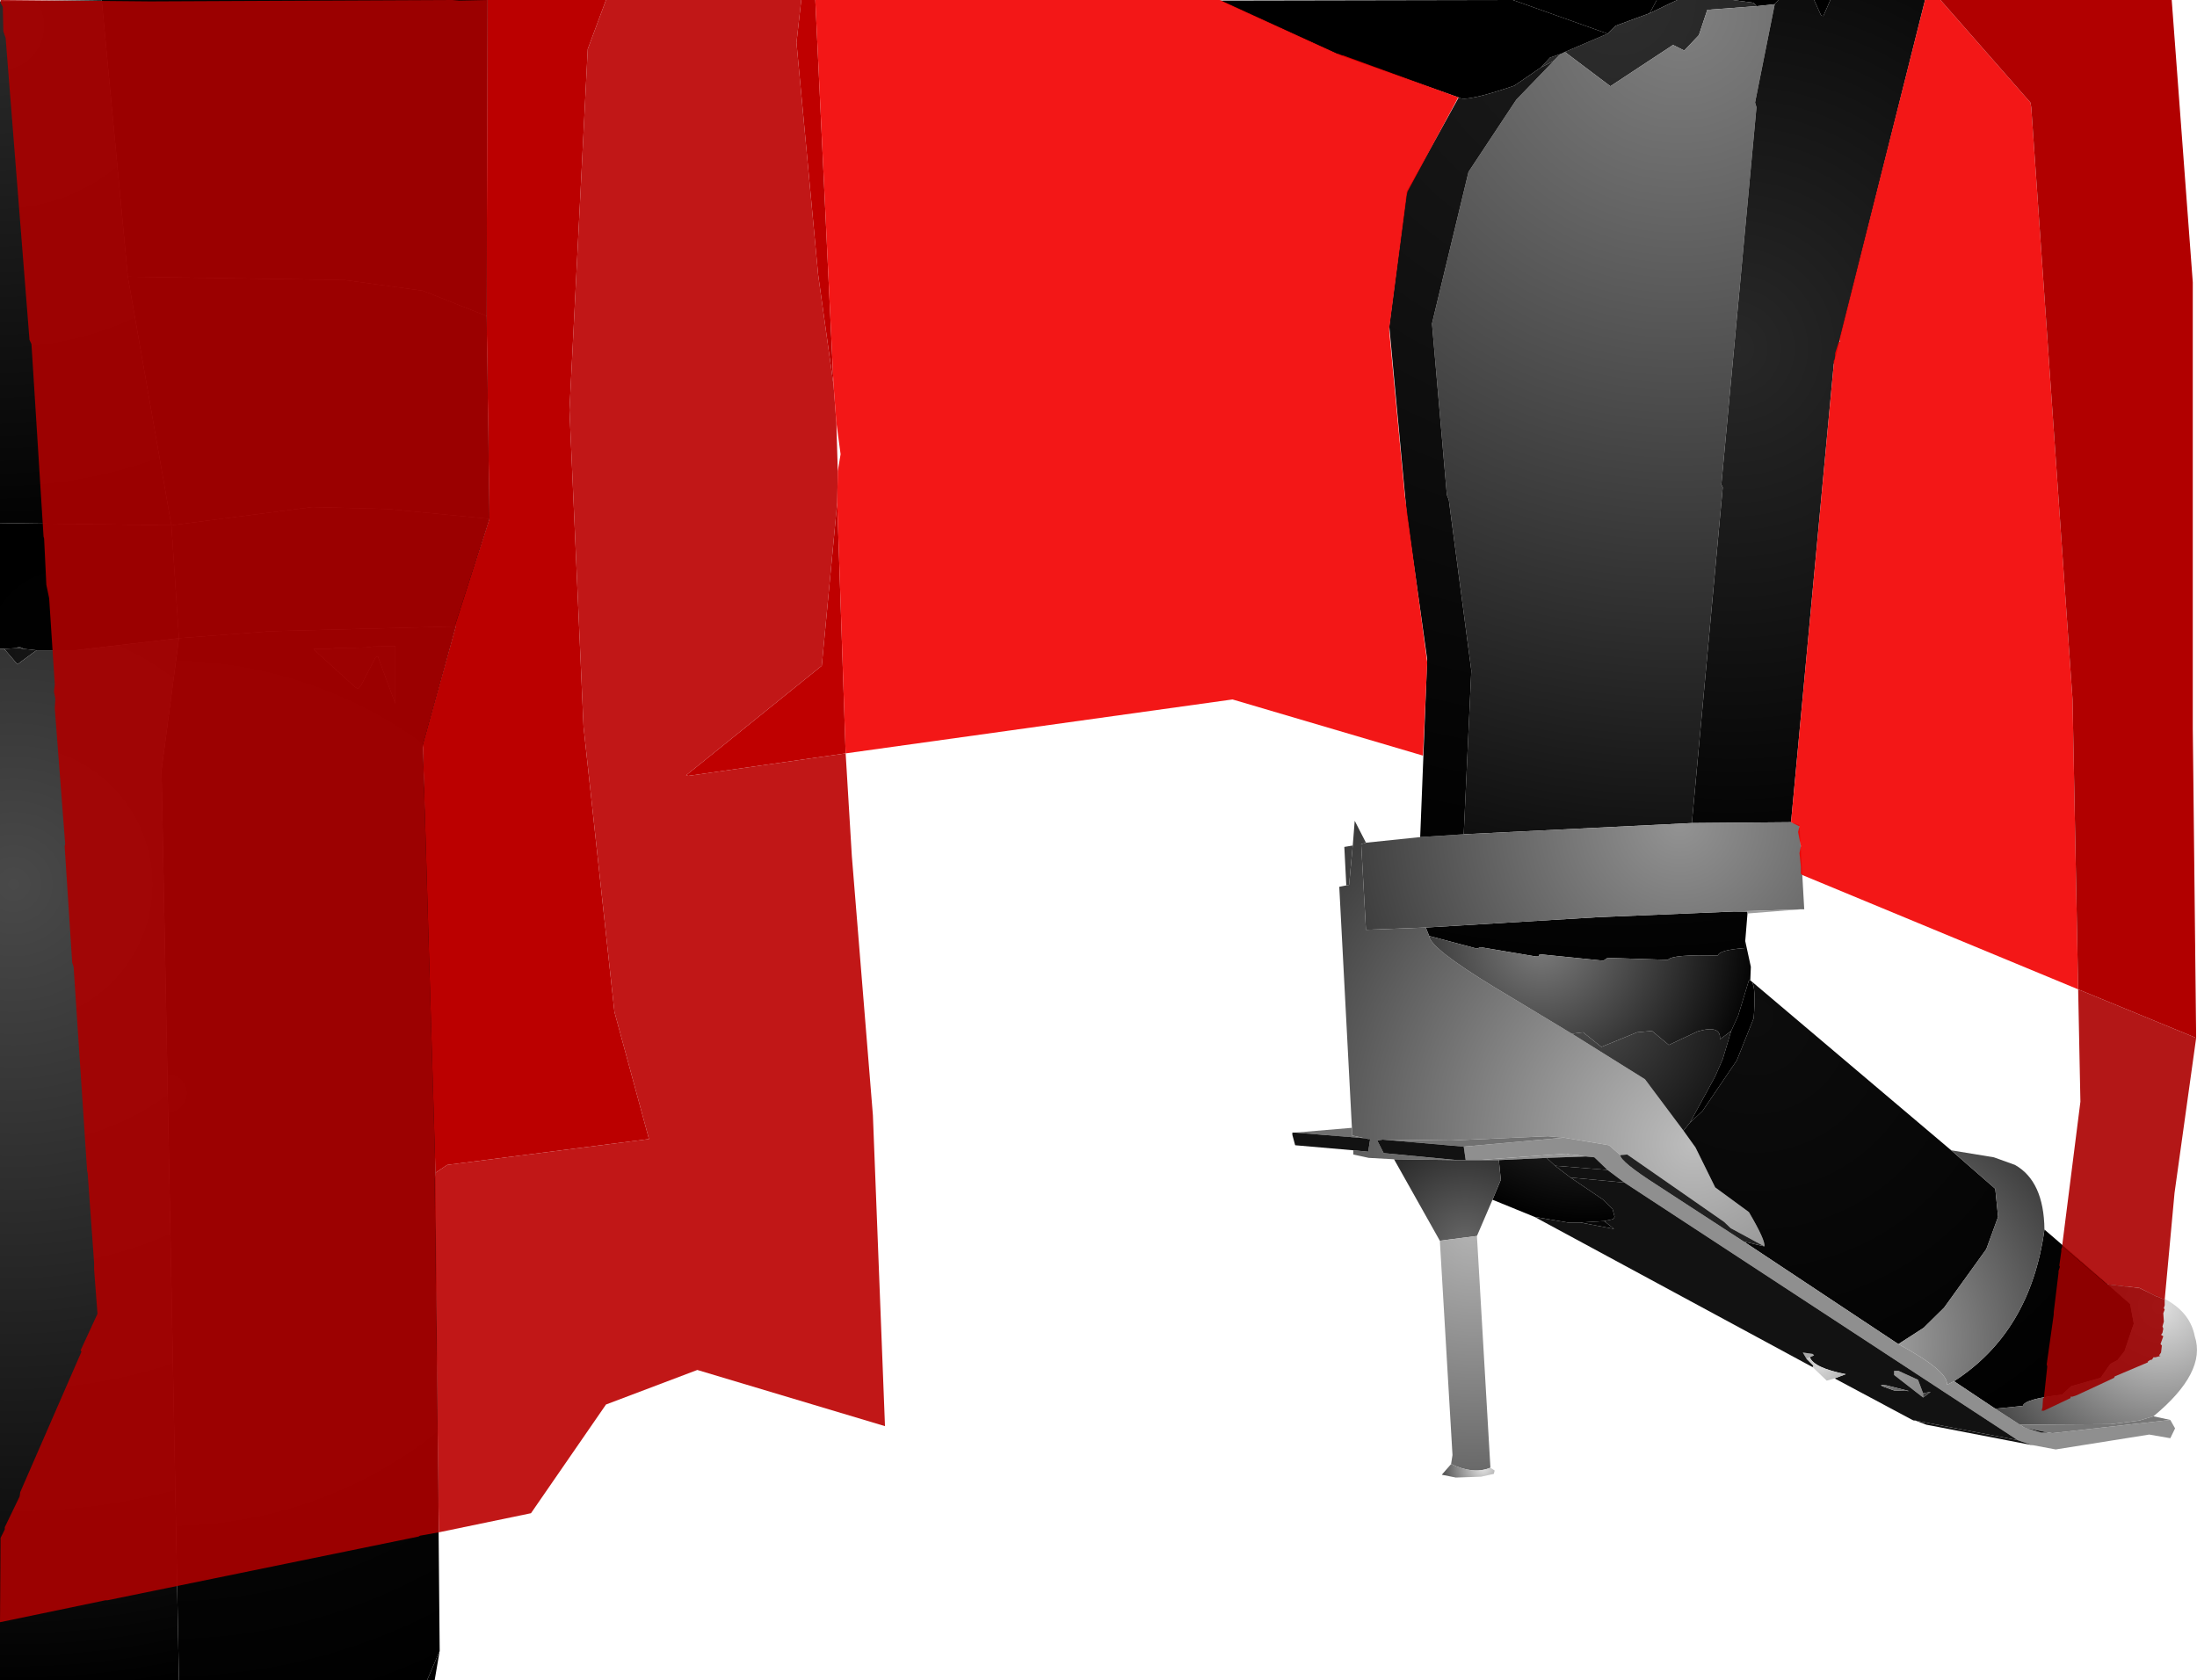 <?xml version="1.0" encoding="UTF-8" standalone="no"?>
<svg xmlns:xlink="http://www.w3.org/1999/xlink" height="299.1px" width="391.0px" xmlns="http://www.w3.org/2000/svg">
  <g transform="matrix(1.0, 0.0, 0.0, 1.0, 400.0, 300.0)">
    <path d="M-130.75 -300.0 L-105.15 -300.0 -106.4 -297.65 -112.5 -295.4 -113.9 -294.0 -130.75 -300.0" fill="url(#gradient0)" fill-rule="evenodd" stroke="none"/>
    <path d="M-105.15 -300.0 L-101.5 -300.0 -106.4 -297.65 -105.15 -300.0 M-91.65 -300.0 L-83.5 -300.0 -84.15 -299.25 -87.4 -298.9 -87.9 -299.5 -91.65 -300.0 M-77.15 -300.0 L-74.25 -300.0 -75.5 -297.15 -75.9 -297.25 -77.15 -300.0" fill="url(#gradient1)" fill-rule="evenodd" stroke="none"/>
    <path d="M-89.0 -137.4 L-89.4 -132.5 -89.4 -131.25 Q-94.15 -130.9 -94.25 -129.9 -102.4 -130.15 -103.15 -129.15 L-113.9 -129.5 -114.65 -129.0 -126.0 -130.15 -126.15 -129.75 -126.65 -129.75 -136.5 -131.4 -137.15 -131.15 -145.65 -133.4 -146.25 -134.9 -115.5 -136.75 -115.4 -136.75 -91.45 -137.75 -89.0 -137.75 -89.0 -137.4 M-101.5 -300.0 L-91.65 -300.0 -87.9 -299.5 -87.4 -298.9 -96.15 -298.25 -97.65 -293.75 -100.25 -291.0 -102.25 -292.0 -113.4 -284.65 -121.5 -290.75 -113.9 -294.0 -112.5 -295.4 -106.4 -297.65 -101.5 -300.0 M-122.25 -290.4 L-123.5 -289.15 -125.75 -288.0 -124.15 -289.75 -122.25 -290.4" fill="url(#gradient2)" fill-rule="evenodd" stroke="none"/>
    <path d="M-87.4 -298.9 L-84.15 -299.25 -87.65 -281.75 -87.4 -280.9 -93.65 -213.75 -93.4 -213.25 -98.9 -153.5 -139.5 -151.5 -138.15 -180.65 -142.15 -211.0 -142.5 -211.9 -145.15 -242.4 -138.65 -269.4 -130.15 -282.25 -123.5 -289.15 -122.25 -290.4 -121.5 -290.75 -113.4 -284.65 -102.25 -292.0 -100.25 -291.0 -97.65 -293.75 -96.15 -298.25 -87.4 -298.9" fill="url(#gradient3)" fill-rule="evenodd" stroke="none"/>
    <path d="M-74.25 -300.0 L-57.4 -300.0 -73.65 -235.15 -81.25 -153.65 -98.9 -153.5 -93.4 -213.25 -93.65 -213.75 -87.4 -280.9 -87.65 -281.75 -84.15 -299.25 -83.5 -300.0 -77.15 -300.0 -75.9 -297.25 -75.5 -297.15 -74.25 -300.0" fill="url(#gradient4)" fill-rule="evenodd" stroke="none"/>
    <path d="M-81.25 -153.65 L-79.75 -153.15 -78.9 -138.15 -79.4 -138.15 -91.45 -137.75 -115.4 -136.75 -115.5 -136.75 -146.25 -134.9 -156.9 -134.5 -157.75 -149.75 -156.9 -150.0 -147.25 -151.0 -139.5 -151.5 -98.9 -153.5 -81.25 -153.65 M-160.4 -142.4 L-160.75 -149.25 -159.25 -149.5 -159.9 -142.5 -160.4 -142.4" fill="url(#gradient5)" fill-rule="evenodd" stroke="none"/>
    <path d="M-140.4 -282.65 L-161.75 -290.25 -182.9 -299.9 -130.75 -300.0 -113.9 -294.0 -121.5 -290.75 -122.25 -290.4 -124.15 -289.75 -125.75 -288.0 -130.5 -284.75 Q-139.25 -281.75 -140.4 -282.65" fill="url(#gradient6)" fill-rule="evenodd" stroke="none"/>
    <path d="M-147.25 -151.0 L-146.0 -182.65 -149.65 -208.65 -152.75 -241.9 -149.65 -265.9 -140.4 -282.65 Q-139.25 -281.75 -130.5 -284.75 L-125.75 -288.0 -123.5 -289.15 -130.15 -282.25 -138.65 -269.4 -145.15 -242.4 -142.5 -211.9 -142.15 -211.0 -138.15 -180.65 -139.5 -151.5 -147.25 -151.0" fill="url(#gradient7)" fill-rule="evenodd" stroke="none"/>
    <path d="M-377.25 -250.75 L-369.5 -206.5 -400.0 -206.9 -400.0 -299.75 -381.9 -300.0 -377.25 -250.75" fill="url(#gradient8)" fill-rule="evenodd" stroke="none"/>
    <path d="M-313.4 -243.75 L-324.75 -248.25 -338.65 -250.15 -377.25 -250.75 -381.9 -300.0 -313.25 -300.0 -313.4 -243.75" fill="url(#gradient9)" fill-rule="evenodd" stroke="none"/>
    <path d="M-313.4 -243.75 L-312.9 -207.65 -331.0 -209.4 -344.4 -209.75 -369.5 -206.5 -377.25 -250.75 -338.65 -250.15 -324.75 -248.25 -313.4 -243.75" fill="url(#gradient10)" fill-rule="evenodd" stroke="none"/>
    <path d="M-369.5 -206.5 L-344.4 -209.75 -331.0 -209.4 -312.9 -207.65 -318.9 -188.5 -351.75 -187.65 -368.15 -186.4 -369.5 -206.5" fill="url(#gradient11)" fill-rule="evenodd" stroke="none"/>
    <path d="M-400.0 -184.5 L-400.0 -206.9 -369.5 -206.5 -368.15 -186.4 -386.65 -184.25 -393.5 -184.25 -395.75 -184.5 -396.0 -184.65 -396.75 -184.9 -396.9 -184.65 -399.25 -184.5 -400.0 -184.5" fill="url(#gradient12)" fill-rule="evenodd" stroke="none"/>
    <path d="M-318.9 -188.5 L-324.75 -167.0 -322.75 -116.75 -321.75 -6.15 -324.0 -0.9 -368.15 -0.9 -371.25 -162.9 -368.15 -186.4 -351.75 -187.65 -318.9 -188.5 M-329.65 -185.0 L-333.75 -184.9 -334.9 -184.75 -340.15 -184.65 -341.5 -184.5 -344.15 -184.5 -344.0 -184.25 -336.75 -177.65 -336.25 -177.4 -335.75 -178.0 -333.15 -183.0 -332.75 -183.15 -329.65 -174.75 -329.65 -185.0" fill="url(#gradient13)" fill-rule="evenodd" stroke="none"/>
    <path d="M-329.65 -185.0 L-329.65 -174.75 -332.75 -183.15 -333.15 -183.0 -335.75 -178.0 -336.25 -177.4 -336.75 -177.65 -344.0 -184.25 -344.15 -184.5 -341.5 -184.5 -340.15 -184.65 -334.9 -184.75 -333.75 -184.9 -329.65 -185.0 M-399.25 -184.5 L-396.9 -184.65 -395.75 -184.5 -393.5 -184.25 -396.9 -181.75 -399.25 -184.5" fill="url(#gradient14)" fill-rule="evenodd" stroke="none"/>
    <path d="M-396.9 -184.65 L-396.75 -184.9 -396.0 -184.65 -396.9 -184.65" fill="url(#gradient15)" fill-rule="evenodd" stroke="none"/>
    <path d="M-396.0 -184.65 L-395.75 -184.5 -396.9 -184.65 -396.0 -184.65" fill="url(#gradient16)" fill-rule="evenodd" stroke="none"/>
    <path d="M-368.15 -0.9 L-400.0 -0.9 -400.0 -184.5 -399.25 -184.5 -396.9 -181.75 -393.5 -184.25 -386.65 -184.25 -368.15 -186.4 -371.25 -162.9 -368.15 -0.9" fill="url(#gradient17)" fill-rule="evenodd" stroke="none"/>
    <path d="M-321.75 -6.15 L-322.65 -0.9 -324.0 -0.9 -321.75 -6.15" fill="url(#gradient18)" fill-rule="evenodd" stroke="none"/>
    <path d="M-151.9 -93.65 L-156.4 -93.9 -159.15 -94.5 -159.15 -95.25 -156.5 -95.0 -156.15 -97.25 -156.5 -97.25 -157.0 -97.4 -157.15 -97.4 -159.4 -97.9 -159.4 -99.25 -161.65 -142.15 -160.4 -142.4 -159.9 -142.5 -159.25 -149.5 -158.9 -153.9 -156.9 -150.0 -157.75 -149.75 -156.9 -134.5 -146.25 -134.9 -145.65 -133.4 Q-145.5 -131.25 -134.0 -124.25 L-120.25 -116.0 -107.25 -107.9 -100.4 -98.75 -98.25 -95.75 -94.75 -88.65 -88.75 -84.25 Q-85.75 -79.15 -86.0 -78.15 L-92.0 -81.4 -93.15 -82.5 -110.4 -94.5 -111.65 -94.4 -113.65 -96.15 -121.65 -97.5 -124.5 -97.75 -141.75 -97.0 -153.9 -97.15 -154.9 -97.0 -153.75 -94.75 -140.65 -93.5 -151.9 -93.65 M-137.0 -93.5 L-121.25 -94.65 -120.65 -94.5 -120.25 -94.5 -119.65 -94.4 -119.15 -94.4 -118.65 -94.25 -117.75 -94.15 -124.75 -93.9 -133.25 -93.5 -137.0 -93.5" fill="url(#gradient19)" fill-rule="evenodd" stroke="none"/>
    <path d="M-79.4 -138.15 L-89.0 -137.4 -89.0 -137.75 -91.45 -137.75 -79.4 -138.15" fill="url(#gradient20)" fill-rule="evenodd" stroke="none"/>
    <path d="M-89.4 -132.5 L-88.4 -127.9 -88.5 -125.5 -88.75 -125.5 -90.65 -119.25 -91.9 -116.5 -93.9 -115.0 Q-93.65 -117.65 -97.9 -116.4 L-103.0 -114.0 -106.0 -116.5 -108.65 -116.25 -115.0 -113.65 -118.25 -116.25 -120.25 -116.0 -134.0 -124.25 Q-145.5 -131.25 -145.65 -133.4 L-137.15 -131.15 -136.5 -131.4 -126.65 -129.75 -126.15 -129.75 -126.0 -130.15 -114.65 -129.0 -113.9 -129.5 -103.15 -129.15 Q-102.4 -130.15 -94.25 -129.9 -94.15 -130.9 -89.4 -131.25 L-89.4 -132.5" fill="url(#gradient21)" fill-rule="evenodd" stroke="none"/>
    <path d="M-126.9 -83.4 L-134.25 -86.4 -134.4 -86.4 -132.9 -90.0 -133.25 -93.5 -124.75 -93.9 -123.25 -92.5 -120.5 -90.4 -114.75 -86.5 -113.0 -84.75 -112.65 -83.4 -112.9 -83.0 -114.5 -82.65 -118.75 -82.4 -121.0 -82.4 -126.9 -83.4 M-120.25 -116.0 L-118.25 -116.25 -115.0 -113.65 -108.65 -116.25 -106.0 -116.5 -103.0 -114.0 -97.9 -116.4 Q-93.65 -117.65 -93.9 -115.0 L-91.9 -116.5 -93.4 -111.5 -94.75 -108.4 -99.25 -100.15 -100.4 -98.75 -107.25 -107.9 -120.25 -116.0" fill="url(#gradient22)" fill-rule="evenodd" stroke="none"/>
    <path d="M-88.5 -125.5 L-88.25 -125.3 Q-87.45 -124.25 -87.9 -118.75 L-90.9 -111.25 -97.0 -102.25 -99.25 -100.15 -94.75 -108.4 -93.4 -111.5 -91.9 -116.5 -90.65 -119.25 -88.75 -125.5 -88.5 -125.5" fill="url(#gradient23)" fill-rule="evenodd" stroke="none"/>
    <path d="M-88.25 -125.3 L-52.75 -95.25 -44.9 -88.4 -44.4 -83.4 -46.5 -77.65 -54.0 -67.25 -57.65 -63.65 -62.15 -60.75 -89.65 -79.0 -86.0 -78.15 Q-85.75 -79.15 -88.75 -84.25 L-94.75 -88.65 -98.25 -95.75 -100.4 -98.75 -99.25 -100.15 -97.0 -102.25 -90.9 -111.25 -87.9 -118.75 Q-87.45 -124.25 -88.25 -125.3 M-36.15 -81.15 L-25.0 -71.5 -20.9 -67.9 -20.25 -64.4 -21.9 -59.5 -23.15 -57.9 -24.4 -57.25 -26.15 -54.75 -31.4 -53.25 -33.0 -51.75 Q-39.65 -51.0 -40.0 -49.75 L-44.9 -49.25 -52.25 -54.15 Q-38.65 -62.9 -36.15 -81.15 M-114.5 -82.65 L-112.75 -81.25 -118.75 -82.4 -114.5 -82.65" fill="url(#gradient24)" fill-rule="evenodd" stroke="none"/>
    <path d="M-52.75 -95.25 L-45.15 -94.0 -41.4 -92.65 Q-36.25 -89.75 -36.15 -81.15 -38.65 -62.9 -52.25 -54.15 L-53.5 -53.5 Q-53.15 -55.9 -62.15 -60.75 L-57.65 -63.65 -54.0 -67.25 -46.5 -77.65 -44.4 -83.4 -44.9 -88.4 -52.75 -95.25 M-57.75 -51.25 L-62.9 -55.25 -62.9 -56.0 -62.15 -56.0 -58.65 -54.4 -57.75 -52.0 -57.75 -51.25 M-77.9 -58.4 L-78.5 -58.15 -79.15 -59.25 -77.4 -59.0 -77.15 -58.75 -77.9 -58.4" fill="url(#gradient25)" fill-rule="evenodd" stroke="none"/>
    <path d="M-13.75 -47.25 L-12.9 -45.75 -13.75 -44.0 -17.5 -44.65 -34.15 -42.0 -38.15 -42.75 -38.25 -42.75 -40.9 -43.65 -110.9 -89.5 -113.9 -91.75 -116.25 -94.0 -117.75 -94.15 -118.65 -94.25 -119.15 -94.4 -119.65 -94.4 -120.25 -94.5 -120.65 -94.5 -121.25 -94.65 -137.0 -93.5 -139.15 -93.5 -139.5 -95.9 -121.65 -97.5 -113.65 -96.15 -111.65 -94.4 Q-111.65 -93.25 -105.0 -89.0 L-89.65 -79.0 -62.15 -60.75 Q-53.15 -55.9 -53.5 -53.5 L-52.25 -54.15 -44.9 -49.25 -40.5 -46.4 -39.75 -45.9 -36.75 -45.0 -35.5 -45.0 -35.25 -45.0 -34.75 -44.9 -13.75 -47.25" fill="url(#gradient26)" fill-rule="evenodd" stroke="none"/>
    <path d="M-111.65 -94.4 L-110.4 -94.5 -93.15 -82.5 -92.0 -81.4 -86.0 -78.15 -89.65 -79.0 -105.0 -89.0 Q-111.65 -93.25 -111.65 -94.4" fill="url(#gradient27)" fill-rule="evenodd" stroke="none"/>
    <path d="M-169.5 -98.4 L-159.4 -99.25 -159.4 -97.9 -157.15 -97.4 -169.5 -98.4 M-153.9 -97.15 L-141.75 -97.0 -124.5 -97.75 -121.65 -97.5 -139.5 -95.9 -153.9 -97.15" fill="url(#gradient28)" fill-rule="evenodd" stroke="none"/>
    <path d="M-159.15 -95.25 L-169.5 -96.15 -170.0 -98.0 -170.0 -98.4 -169.5 -98.4 -157.15 -97.4 -157.0 -97.4 -156.5 -97.25 -156.15 -97.25 -156.5 -95.0 -159.15 -95.25 M-153.9 -97.15 L-139.5 -95.9 -139.15 -93.5 -140.65 -93.5 -153.75 -94.75 -154.9 -97.0 -153.9 -97.15" fill="url(#gradient29)" fill-rule="evenodd" stroke="none"/>
    <path d="M-134.4 -86.4 L-137.15 -80.0 -143.75 -79.15 -151.9 -93.65 -140.65 -93.5 -139.15 -93.5 -137.0 -93.5 -133.25 -93.5 -132.9 -90.0 -134.4 -86.4" fill="url(#gradient30)" fill-rule="evenodd" stroke="none"/>
    <path d="M-137.15 -80.0 L-134.75 -38.75 Q-137.75 -37.5 -141.75 -39.4 L-141.5 -41.0 -143.75 -79.15 -137.15 -80.0" fill="url(#gradient31)" fill-rule="evenodd" stroke="none"/>
    <path d="M-117.75 -94.15 L-116.25 -94.0 -113.9 -91.75 -123.25 -92.5 -124.75 -93.9 -117.75 -94.15" fill="url(#gradient32)" fill-rule="evenodd" stroke="none"/>
    <path d="M-113.9 -91.75 L-110.9 -89.5 -120.5 -90.4 -123.25 -92.5 -113.9 -91.75" fill="url(#gradient33)" fill-rule="evenodd" stroke="none"/>
    <path d="M-59.15 -47.15 L-59.4 -47.15 -59.65 -47.25 -73.5 -54.65 -71.5 -55.4 Q-77.15 -56.5 -77.9 -58.4 L-77.15 -58.75 -77.4 -59.0 -79.15 -59.25 -78.5 -58.15 -77.25 -56.9 -77.4 -56.65 -126.9 -83.4 -121.0 -82.4 -118.75 -82.4 -112.75 -81.25 -114.5 -82.65 -112.9 -83.0 -112.65 -83.4 -113.0 -84.75 -114.75 -86.5 -120.5 -90.4 -110.9 -89.5 -40.9 -43.65 -59.15 -47.15 M-57.75 -52.0 L-58.65 -54.4 -62.15 -56.0 -62.9 -56.0 -62.9 -55.25 -57.75 -51.25 -56.4 -52.25 -57.75 -52.0 M-64.25 -53.4 L-65.25 -53.5 -65.0 -53.25 -62.9 -52.5 -60.25 -52.4 -64.25 -53.4" fill="url(#gradient34)" fill-rule="evenodd" stroke="none"/>
    <path d="M-73.5 -54.65 L-74.9 -54.25 -77.4 -56.65 -77.25 -56.9 -78.5 -58.15 -77.9 -58.4 Q-77.15 -56.5 -71.5 -55.4 L-73.5 -54.65 M-57.75 -52.0 L-56.4 -52.25 -57.75 -51.25 -57.75 -52.0 M-64.25 -53.4 L-60.25 -52.4 -62.9 -52.5 -65.0 -53.25 -65.25 -53.5 -64.25 -53.4" fill="url(#gradient35)" fill-rule="evenodd" stroke="none"/>
    <path d="M-38.25 -42.75 L-57.15 -46.4 -59.15 -47.15 -40.9 -43.65 -38.25 -42.75" fill="url(#gradient36)" fill-rule="evenodd" stroke="none"/>
    <path d="M-25.0 -71.5 Q-10.9 -70.0 -9.4 -62.15 -7.25 -55.75 -16.75 -47.9 L-19.25 -47.15 -24.4 -46.5 -40.5 -46.4 -44.9 -49.25 -40.0 -49.75 Q-39.65 -51.0 -33.0 -51.75 L-31.4 -53.25 -26.15 -54.75 -24.4 -57.25 -23.15 -57.9 -21.9 -59.5 -20.25 -64.4 -20.9 -67.9 -25.0 -71.5" fill="url(#gradient37)" fill-rule="evenodd" stroke="none"/>
    <path d="M-16.75 -47.9 L-13.75 -47.25 -34.75 -44.9 -35.25 -45.0 -35.5 -45.0 -39.75 -45.9 -40.5 -46.4 -24.4 -46.5 -19.25 -47.15 -16.75 -47.9" fill="url(#gradient38)" fill-rule="evenodd" stroke="none"/>
    <path d="M-35.5 -45.0 L-36.75 -45.0 -39.75 -45.9 -35.5 -45.0" fill="url(#gradient39)" fill-rule="evenodd" stroke="none"/>
    <path d="M-134.75 -38.75 L-134.0 -38.25 -134.15 -37.65 -136.4 -37.15 -140.9 -37.0 -143.4 -37.5 -141.75 -39.4 Q-137.75 -37.5 -134.75 -38.75" fill="url(#gradient40)" fill-rule="evenodd" stroke="none"/>
    <path d="M-321.9 -27.25 L-325.25 -26.65 -325.5 -26.5 -380.9 -15.15 -381.25 -15.15 -400.0 -11.25 -399.9 -26.25 -399.15 -27.75 -399.15 -28.15 -396.5 -33.65 -396.4 -34.4 -385.5 -59.4 -385.65 -59.65 -382.65 -66.15 -383.25 -74.0 -383.25 -75.15 -384.4 -91.15 -384.5 -91.65 -386.9 -127.9 -387.15 -128.65 -388.5 -149.4 -388.4 -149.75 -390.25 -173.9 -390.15 -175.65 -390.4 -176.9 -390.25 -178.15 -391.25 -193.5 -391.75 -195.9 -392.15 -204.15 -392.25 -204.5 -394.4 -238.75 -394.75 -239.5 -399.0 -293.25 -399.4 -294.4 -399.5 -298.75 -399.9 -299.5 -399.9 -300.0 -373.25 -299.75 -319.5 -300.0 -318.25 -299.9 -313.25 -300.0 -313.4 -243.75 -312.9 -207.65 -319.0 -188.75 -318.9 -188.5 -324.75 -167.4 -322.5 -91.25 -322.65 -89.9 -321.9 -27.25" fill="#aa0000" fill-opacity="0.91" fill-rule="evenodd" stroke="none"/>
    <path d="M-313.25 -300.0 L-292.15 -300.0 -295.4 -291.25 -298.65 -227.0 -296.15 -170.65 -290.65 -119.9 -284.5 -97.25 -320.4 -92.65 -322.5 -91.25 -324.75 -167.4 -318.9 -188.5 -319.0 -188.75 -312.9 -207.65 -313.4 -243.75 -313.25 -300.0" fill="#bb0000" fill-rule="evenodd" stroke="none"/>
    <path d="M-249.5 -165.9 L-248.4 -147.65 -244.65 -101.5 -242.5 -46.15 -275.9 -56.15 -292.15 -50.0 -305.5 -30.65 -321.9 -27.25 -322.65 -89.9 -322.5 -91.25 -320.4 -92.65 -284.5 -97.25 -290.65 -119.9 -296.15 -170.65 -298.65 -227.0 -295.4 -291.25 -292.15 -300.0 -257.4 -300.0 -258.25 -292.4 -254.4 -251.15 -251.65 -231.4 -251.15 -224.75 -250.9 -216.15 -251.0 -210.5 -253.75 -181.5 -277.9 -162.0 -277.5 -161.9 -249.5 -165.9" fill="#bb0000" fill-opacity="0.91" fill-rule="evenodd" stroke="none"/>
    <path d="M-257.4 -300.0 L-254.9 -300.0 -251.65 -231.4 -254.4 -251.15 -258.25 -292.4 -257.4 -300.0 M-251.0 -210.5 L-249.5 -165.9 -277.5 -161.9 -277.9 -162.0 -253.75 -181.5 -251.0 -210.5" fill="#bf0000" fill-rule="evenodd" stroke="none"/>
    <path d="M-54.65 -300.0 L-38.65 -281.75 -38.5 -280.9 -31.15 -175.5 -30.15 -123.9 -79.25 -144.25 -79.5 -144.5 -79.5 -145.75 -79.75 -148.15 -79.5 -149.4 -80.0 -151.9 -79.75 -152.9 -81.25 -153.65 -73.65 -235.15 -73.65 -235.75 -73.5 -236.0 -73.4 -236.65 -73.4 -237.15 -72.75 -239.15 -72.5 -239.25 -72.65 -239.5 -57.4 -300.0 -54.65 -300.0 M-254.9 -300.0 L-182.9 -300.0 -162.15 -290.5 -161.75 -290.4 -161.15 -290.15 -161.0 -290.15 -140.4 -282.65 -140.65 -282.4 -140.75 -282.15 -149.5 -265.9 -149.65 -265.25 -152.75 -241.65 -152.75 -241.0 -150.0 -211.9 -146.0 -182.15 -146.75 -165.5 -180.65 -175.5 -249.5 -165.9 -251.0 -210.5 -250.9 -216.15 -250.4 -219.15 -251.15 -224.75 -251.65 -231.4 -254.9 -300.0" fill="#f10000" fill-opacity="0.91" fill-rule="evenodd" stroke="none"/>
    <path d="M-30.15 -123.9 L-31.15 -175.5 -38.5 -280.9 -38.65 -281.75 -54.65 -300.0 -13.5 -300.0 -9.75 -249.75 -9.75 -170.4 -9.15 -115.25 -30.15 -123.9" fill="#b10000" fill-rule="evenodd" stroke="none"/>
    <path d="M-30.15 -123.9 L-9.15 -115.25 -13.0 -87.65 -14.75 -68.65 -16.15 -69.25 -16.25 -69.25 -19.25 -70.75 -21.4 -71.0 -21.75 -71.0 -25.0 -71.4 -25.5 -71.75 -25.9 -72.15 -26.4 -72.5 -26.9 -73.0 -27.25 -73.25 -27.75 -73.75 -28.15 -74.0 -28.65 -74.5 -28.9 -74.65 -29.5 -75.25 -29.75 -75.4 -30.4 -76.0 -30.65 -76.15 -31.25 -76.75 -31.65 -77.0 -32.15 -77.5 -32.5 -77.75 -33.0 -78.25 -29.75 -103.9 -30.15 -123.9" fill="#ab0000" fill-opacity="0.91" fill-rule="evenodd" stroke="none"/>
    <path d="M-33.0 -78.25 L-32.5 -77.75 -32.15 -77.5 -31.65 -77.0 -31.25 -76.75 -30.65 -76.15 -30.4 -76.0 -29.75 -75.4 -29.5 -75.25 -28.9 -74.65 -28.65 -74.5 -28.15 -74.0 -27.75 -73.75 -27.25 -73.25 -26.9 -73.0 -26.4 -72.5 -25.9 -72.15 -25.5 -71.75 -25.0 -71.4 -21.75 -71.0 -21.4 -71.0 -19.25 -70.75 -16.25 -69.25 -16.15 -69.25 -14.75 -68.65 -14.75 -67.65 -14.9 -67.15 -14.75 -66.9 -15.0 -66.25 -14.9 -64.75 -15.15 -63.9 -15.0 -63.5 -15.15 -62.75 -15.4 -62.4 -15.0 -62.15 -15.5 -60.75 -15.25 -60.5 -15.4 -59.25 -15.75 -58.75 -15.5 -58.65 -16.4 -58.4 -16.75 -58.4 -17.0 -58.0 -17.4 -57.9 -17.75 -57.65 -17.75 -57.5 -23.65 -55.0 -23.75 -54.75 -30.4 -51.65 -31.15 -51.4 -31.5 -51.4 -31.5 -51.15 -36.25 -48.9 -36.65 -48.9 -36.5 -49.5 -36.4 -51.15 -36.25 -51.15 -35.65 -56.75 -35.75 -57.15 -34.5 -66.0 -34.5 -66.4 -33.65 -73.4 -33.65 -73.75 -33.4 -74.5 -33.5 -74.75 -33.15 -77.25 -33.15 -77.65 -33.0 -78.0 -33.0 -78.25" fill="#9b0000" fill-opacity="0.91" fill-rule="evenodd" stroke="none"/>
  </g>
  <defs>
    <radialGradient cx="0" cy="0" gradientTransform="matrix(0.028, 0.0, 0.0, 0.028, -109.45, -292.5)" gradientUnits="userSpaceOnUse" id="gradient0" r="819.2" spreadMethod="pad">
      <stop offset="0.0" stop-color="#000000"/>
      <stop offset="1.0" stop-color="#000000"/>
    </radialGradient>
    <radialGradient cx="0" cy="0" gradientTransform="matrix(0.044, 0.0, 0.0, 0.044, -109.45, -292.5)" gradientUnits="userSpaceOnUse" id="gradient1" r="819.2" spreadMethod="pad">
      <stop offset="0.0" stop-color="#000000"/>
      <stop offset="1.0" stop-color="#000000"/>
    </radialGradient>
    <radialGradient cx="0" cy="0" gradientTransform="matrix(0.218, 0.0, 0.0, 0.218, -112.1, -300.0)" gradientUnits="userSpaceOnUse" id="gradient2" r="819.2" spreadMethod="pad">
      <stop offset="0.0" stop-color="#2d2d2d"/>
      <stop offset="1.0" stop-color="#000000"/>
    </radialGradient>
    <radialGradient cx="0" cy="0" gradientTransform="matrix(0.197, 0.0, 0.0, 0.197, -100.9, -297.85)" gradientUnits="userSpaceOnUse" id="gradient3" r="819.2" spreadMethod="pad">
      <stop offset="0.0" stop-color="#808080"/>
      <stop offset="1.0" stop-color="#070707"/>
    </radialGradient>
    <radialGradient cx="0" cy="0" gradientTransform="matrix(0.117, 0.0, 0.0, 0.117, -91.4, -238.0)" gradientUnits="userSpaceOnUse" id="gradient4" r="819.2" spreadMethod="pad">
      <stop offset="0.0" stop-color="#282828"/>
      <stop offset="1.0" stop-color="#000000"/>
    </radialGradient>
    <radialGradient cx="0" cy="0" gradientTransform="matrix(0.075, 0.0, 0.0, 0.075, -101.1, -153.6)" gradientUnits="userSpaceOnUse" id="gradient5" r="819.2" spreadMethod="pad">
      <stop offset="0.0" stop-color="#939393"/>
      <stop offset="1.0" stop-color="#3b3b3b"/>
    </radialGradient>
    <radialGradient cx="0" cy="0" gradientTransform="matrix(0.076, 0.0, 0.0, 0.076, -124.55, -277.1)" gradientUnits="userSpaceOnUse" id="gradient6" r="819.2" spreadMethod="pad">
      <stop offset="0.0" stop-color="#000000"/>
      <stop offset="1.0" stop-color="#000000"/>
    </radialGradient>
    <radialGradient cx="0" cy="0" gradientTransform="matrix(0.193, 0.0, 0.0, 0.193, -114.95, -297.95)" gradientUnits="userSpaceOnUse" id="gradient7" r="819.2" spreadMethod="pad">
      <stop offset="0.0" stop-color="#1b1b1b"/>
      <stop offset="1.0" stop-color="#000000"/>
    </radialGradient>
    <radialGradient cx="0" cy="0" gradientTransform="matrix(0.115, 0.0, 0.0, 0.115, -400.0, -295.35)" gradientUnits="userSpaceOnUse" id="gradient8" r="819.2" spreadMethod="pad">
      <stop offset="0.0" stop-color="#2a2a2a"/>
      <stop offset="1.0" stop-color="#000000"/>
    </radialGradient>
    <radialGradient cx="0" cy="0" gradientTransform="matrix(0.108, 0.0, 0.0, 0.108, -381.9, -300.0)" gradientUnits="userSpaceOnUse" id="gradient9" r="819.2" spreadMethod="pad">
      <stop offset="0.0" stop-color="#040404"/>
      <stop offset="1.0" stop-color="#000000"/>
    </radialGradient>
    <radialGradient cx="0" cy="0" gradientTransform="matrix(0.095, 0.0, 0.0, 0.095, -377.4, -250.9)" gradientUnits="userSpaceOnUse" id="gradient10" r="819.2" spreadMethod="pad">
      <stop offset="0.0" stop-color="#010101"/>
      <stop offset="1.0" stop-color="#000000"/>
    </radialGradient>
    <radialGradient cx="0" cy="0" gradientTransform="matrix(0.072, 0.0, 0.0, 0.072, -368.1, -186.5)" gradientUnits="userSpaceOnUse" id="gradient11" r="819.2" spreadMethod="pad">
      <stop offset="0.0" stop-color="#000000"/>
      <stop offset="1.0" stop-color="#000000"/>
    </radialGradient>
    <radialGradient cx="0" cy="0" gradientTransform="matrix(0.035, 0.0, 0.0, 0.035, -387.95, -184.25)" gradientUnits="userSpaceOnUse" id="gradient12" r="819.2" spreadMethod="pad">
      <stop offset="0.0" stop-color="#010101"/>
      <stop offset="1.0" stop-color="#000000"/>
    </radialGradient>
    <radialGradient cx="0" cy="0" gradientTransform="matrix(0.139, 0.0, 0.0, 0.139, -370.1, -105.4)" gradientUnits="userSpaceOnUse" id="gradient13" r="819.2" spreadMethod="pad">
      <stop offset="0.0" stop-color="#111111"/>
      <stop offset="1.0" stop-color="#000000"/>
    </radialGradient>
    <radialGradient cx="0" cy="0" gradientTransform="matrix(0.101, 0.0, 0.0, 0.101, -381.85, -184.4)" gradientUnits="userSpaceOnUse" id="gradient14" r="819.2" spreadMethod="pad">
      <stop offset="0.0" stop-color="#181818"/>
      <stop offset="1.0" stop-color="#000000"/>
    </radialGradient>
    <radialGradient cx="0" cy="0" gradientTransform="matrix(0.02, 0.0, 0.0, 0.02, -383.7, -185.35)" gradientUnits="userSpaceOnUse" id="gradient15" r="819.2" spreadMethod="pad">
      <stop offset="0.0" stop-color="#181818"/>
      <stop offset="1.0" stop-color="#050505"/>
    </radialGradient>
    <radialGradient cx="0" cy="0" gradientTransform="matrix(0.082, 0.0, 0.0, 0.082, -329.75, -185.15)" gradientUnits="userSpaceOnUse" id="gradient16" r="819.2" spreadMethod="pad">
      <stop offset="0.0" stop-color="#000000"/>
      <stop offset="1.0" stop-color="#000000"/>
    </radialGradient>
    <radialGradient cx="0" cy="0" gradientTransform="matrix(0.176, 0.0, 0.0, 0.176, -397.55, -142.6)" gradientUnits="userSpaceOnUse" id="gradient17" r="819.2" spreadMethod="pad">
      <stop offset="0.0" stop-color="#494949"/>
      <stop offset="1.0" stop-color="#000000"/>
    </radialGradient>
    <radialGradient cx="0" cy="0" gradientTransform="matrix(0.007, 0.0, 0.0, 0.007, -321.8, -6.45)" gradientUnits="userSpaceOnUse" id="gradient18" r="819.2" spreadMethod="pad">
      <stop offset="0.0" stop-color="#000000"/>
      <stop offset="1.0" stop-color="#000000"/>
    </radialGradient>
    <radialGradient cx="0" cy="0" gradientTransform="matrix(0.102, 0.0, 0.0, 0.102, -98.7, -96.35)" gradientUnits="userSpaceOnUse" id="gradient19" r="819.2" spreadMethod="pad">
      <stop offset="0.0" stop-color="#bdbdbd"/>
      <stop offset="1.0" stop-color="#383838"/>
    </radialGradient>
    <radialGradient cx="0" cy="0" gradientTransform="matrix(0.099, 0.0, 0.0, 0.099, -78.95, -138.2)" gradientUnits="userSpaceOnUse" id="gradient20" r="819.2" spreadMethod="pad">
      <stop offset="0.0" stop-color="#9f9f9f"/>
      <stop offset="1.0" stop-color="#9c9c9c"/>
    </radialGradient>
    <radialGradient cx="0" cy="0" gradientTransform="matrix(0.048, 0.0, 0.0, 0.048, -125.65, -132.3)" gradientUnits="userSpaceOnUse" id="gradient21" r="819.2" spreadMethod="pad">
      <stop offset="0.0" stop-color="#7c7c7c"/>
      <stop offset="1.0" stop-color="#000000"/>
    </radialGradient>
    <radialGradient cx="0" cy="0" gradientTransform="matrix(0.046, 0.0, 0.0, 0.046, -117.5, -119.65)" gradientUnits="userSpaceOnUse" id="gradient22" r="819.2" spreadMethod="pad">
      <stop offset="0.0" stop-color="#4d4d4d"/>
      <stop offset="1.0" stop-color="#000000"/>
    </radialGradient>
    <radialGradient cx="0" cy="0" gradientTransform="matrix(0.034, 0.0, 0.0, 0.034, -108.75, -106.6)" gradientUnits="userSpaceOnUse" id="gradient23" r="819.2" spreadMethod="pad">
      <stop offset="0.0" stop-color="#000000"/>
      <stop offset="1.0" stop-color="#000000"/>
    </radialGradient>
    <radialGradient cx="0" cy="0" gradientTransform="matrix(0.109, 0.0, 0.0, 0.109, -87.8, -118.85)" gradientUnits="userSpaceOnUse" id="gradient24" r="819.2" spreadMethod="pad">
      <stop offset="0.0" stop-color="#0d0d0d"/>
      <stop offset="1.0" stop-color="#000000"/>
    </radialGradient>
    <radialGradient cx="0" cy="0" gradientTransform="matrix(0.055, 0.0, 0.0, 0.055, -73.2, -61.0)" gradientUnits="userSpaceOnUse" id="gradient25" r="819.2" spreadMethod="pad">
      <stop offset="0.0" stop-color="#b6b6b6"/>
      <stop offset="1.0" stop-color="#414141"/>
    </radialGradient>
    <radialGradient cx="0" cy="0" gradientTransform="matrix(0.139, 0.0, 0.0, 0.139, -116.25, -94.1)" gradientUnits="userSpaceOnUse" id="gradient26" r="819.2" spreadMethod="pad">
      <stop offset="0.0" stop-color="#8f8f8f"/>
      <stop offset="1.0" stop-color="#8f8f8f"/>
    </radialGradient>
    <radialGradient cx="0" cy="0" gradientTransform="matrix(0.029, 0.0, 0.0, 0.029, -108.1, -86.85)" gradientUnits="userSpaceOnUse" id="gradient27" r="819.2" spreadMethod="pad">
      <stop offset="0.0" stop-color="#212121"/>
      <stop offset="1.0" stop-color="#212121"/>
    </radialGradient>
    <radialGradient cx="0" cy="0" gradientTransform="matrix(0.059, 0.0, 0.0, 0.059, -121.35, -97.65)" gradientUnits="userSpaceOnUse" id="gradient28" r="819.2" spreadMethod="pad">
      <stop offset="0.0" stop-color="#717171"/>
      <stop offset="1.0" stop-color="#707070"/>
    </radialGradient>
    <radialGradient cx="0" cy="0" gradientTransform="matrix(0.038, 0.0, 0.0, 0.038, -139.0, -93.5)" gradientUnits="userSpaceOnUse" id="gradient29" r="819.2" spreadMethod="pad">
      <stop offset="0.0" stop-color="#121212"/>
      <stop offset="1.0" stop-color="#121212"/>
    </radialGradient>
    <radialGradient cx="0" cy="0" gradientTransform="matrix(0.026, 0.0, 0.0, 0.026, -139.15, -78.5)" gradientUnits="userSpaceOnUse" id="gradient30" r="819.2" spreadMethod="pad">
      <stop offset="0.0" stop-color="#676767"/>
      <stop offset="1.0" stop-color="#242424"/>
    </radialGradient>
    <radialGradient cx="0" cy="0" gradientTransform="matrix(0.053, 0.0, 0.0, 0.053, -137.9, -81.15)" gradientUnits="userSpaceOnUse" id="gradient31" r="819.2" spreadMethod="pad">
      <stop offset="0.0" stop-color="#b3b3b3"/>
      <stop offset="1.0" stop-color="#686868"/>
    </radialGradient>
    <radialGradient cx="0" cy="0" gradientTransform="matrix(0.044, 0.0, 0.0, 0.044, -113.65, -91.8)" gradientUnits="userSpaceOnUse" id="gradient32" r="819.2" spreadMethod="pad">
      <stop offset="0.0" stop-color="#121212"/>
      <stop offset="1.0" stop-color="#121212"/>
    </radialGradient>
    <radialGradient cx="0" cy="0" gradientTransform="matrix(0.044, 0.0, 0.0, 0.044, -110.75, -89.55)" gradientUnits="userSpaceOnUse" id="gradient33" r="819.2" spreadMethod="pad">
      <stop offset="0.0" stop-color="#121212"/>
      <stop offset="1.0" stop-color="#121212"/>
    </radialGradient>
    <radialGradient cx="0" cy="0" gradientTransform="matrix(0.14, 0.0, 0.0, 0.14, -40.7, -43.65)" gradientUnits="userSpaceOnUse" id="gradient34" r="819.2" spreadMethod="pad">
      <stop offset="0.0" stop-color="#121212"/>
      <stop offset="1.0" stop-color="#121212"/>
    </radialGradient>
    <radialGradient cx="0" cy="0" gradientTransform="matrix(0.027, 0.0, 0.0, 0.027, -76.05, -57.0)" gradientUnits="userSpaceOnUse" id="gradient35" r="819.2" spreadMethod="pad">
      <stop offset="0.0" stop-color="#d9d9d9"/>
      <stop offset="1.0" stop-color="#2b2b2b"/>
    </radialGradient>
    <radialGradient cx="0" cy="0" gradientTransform="matrix(0.028, 0.0, 0.0, 0.028, -37.6, -42.7)" gradientUnits="userSpaceOnUse" id="gradient36" r="819.2" spreadMethod="pad">
      <stop offset="0.0" stop-color="#121212"/>
      <stop offset="1.0" stop-color="#121212"/>
    </radialGradient>
    <radialGradient cx="0" cy="0" gradientTransform="matrix(0.044, 0.0, 0.0, 0.044, -15.5, -67.45)" gradientUnits="userSpaceOnUse" id="gradient37" r="819.2" spreadMethod="pad">
      <stop offset="0.0" stop-color="#dfdfdf"/>
      <stop offset="1.0" stop-color="#414141"/>
    </radialGradient>
    <radialGradient cx="0" cy="0" gradientTransform="matrix(0.05, 0.0, 0.0, 0.05, -13.6, -47.35)" gradientUnits="userSpaceOnUse" id="gradient38" r="819.2" spreadMethod="pad">
      <stop offset="0.0" stop-color="#787878"/>
      <stop offset="1.0" stop-color="#767676"/>
    </radialGradient>
    <radialGradient cx="0" cy="0" gradientTransform="matrix(0.024, 0.0, 0.0, 0.024, -36.85, -45.1)" gradientUnits="userSpaceOnUse" id="gradient39" r="819.2" spreadMethod="pad">
      <stop offset="0.0" stop-color="#121212"/>
      <stop offset="1.0" stop-color="#121212"/>
    </radialGradient>
    <radialGradient cx="0" cy="0" gradientTransform="matrix(0.009, 0.0, 0.0, 0.009, -136.0, -38.7)" gradientUnits="userSpaceOnUse" id="gradient40" r="819.2" spreadMethod="pad">
      <stop offset="0.0" stop-color="#e4e4e4"/>
      <stop offset="1.0" stop-color="#515151"/>
    </radialGradient>
  </defs>
</svg>
